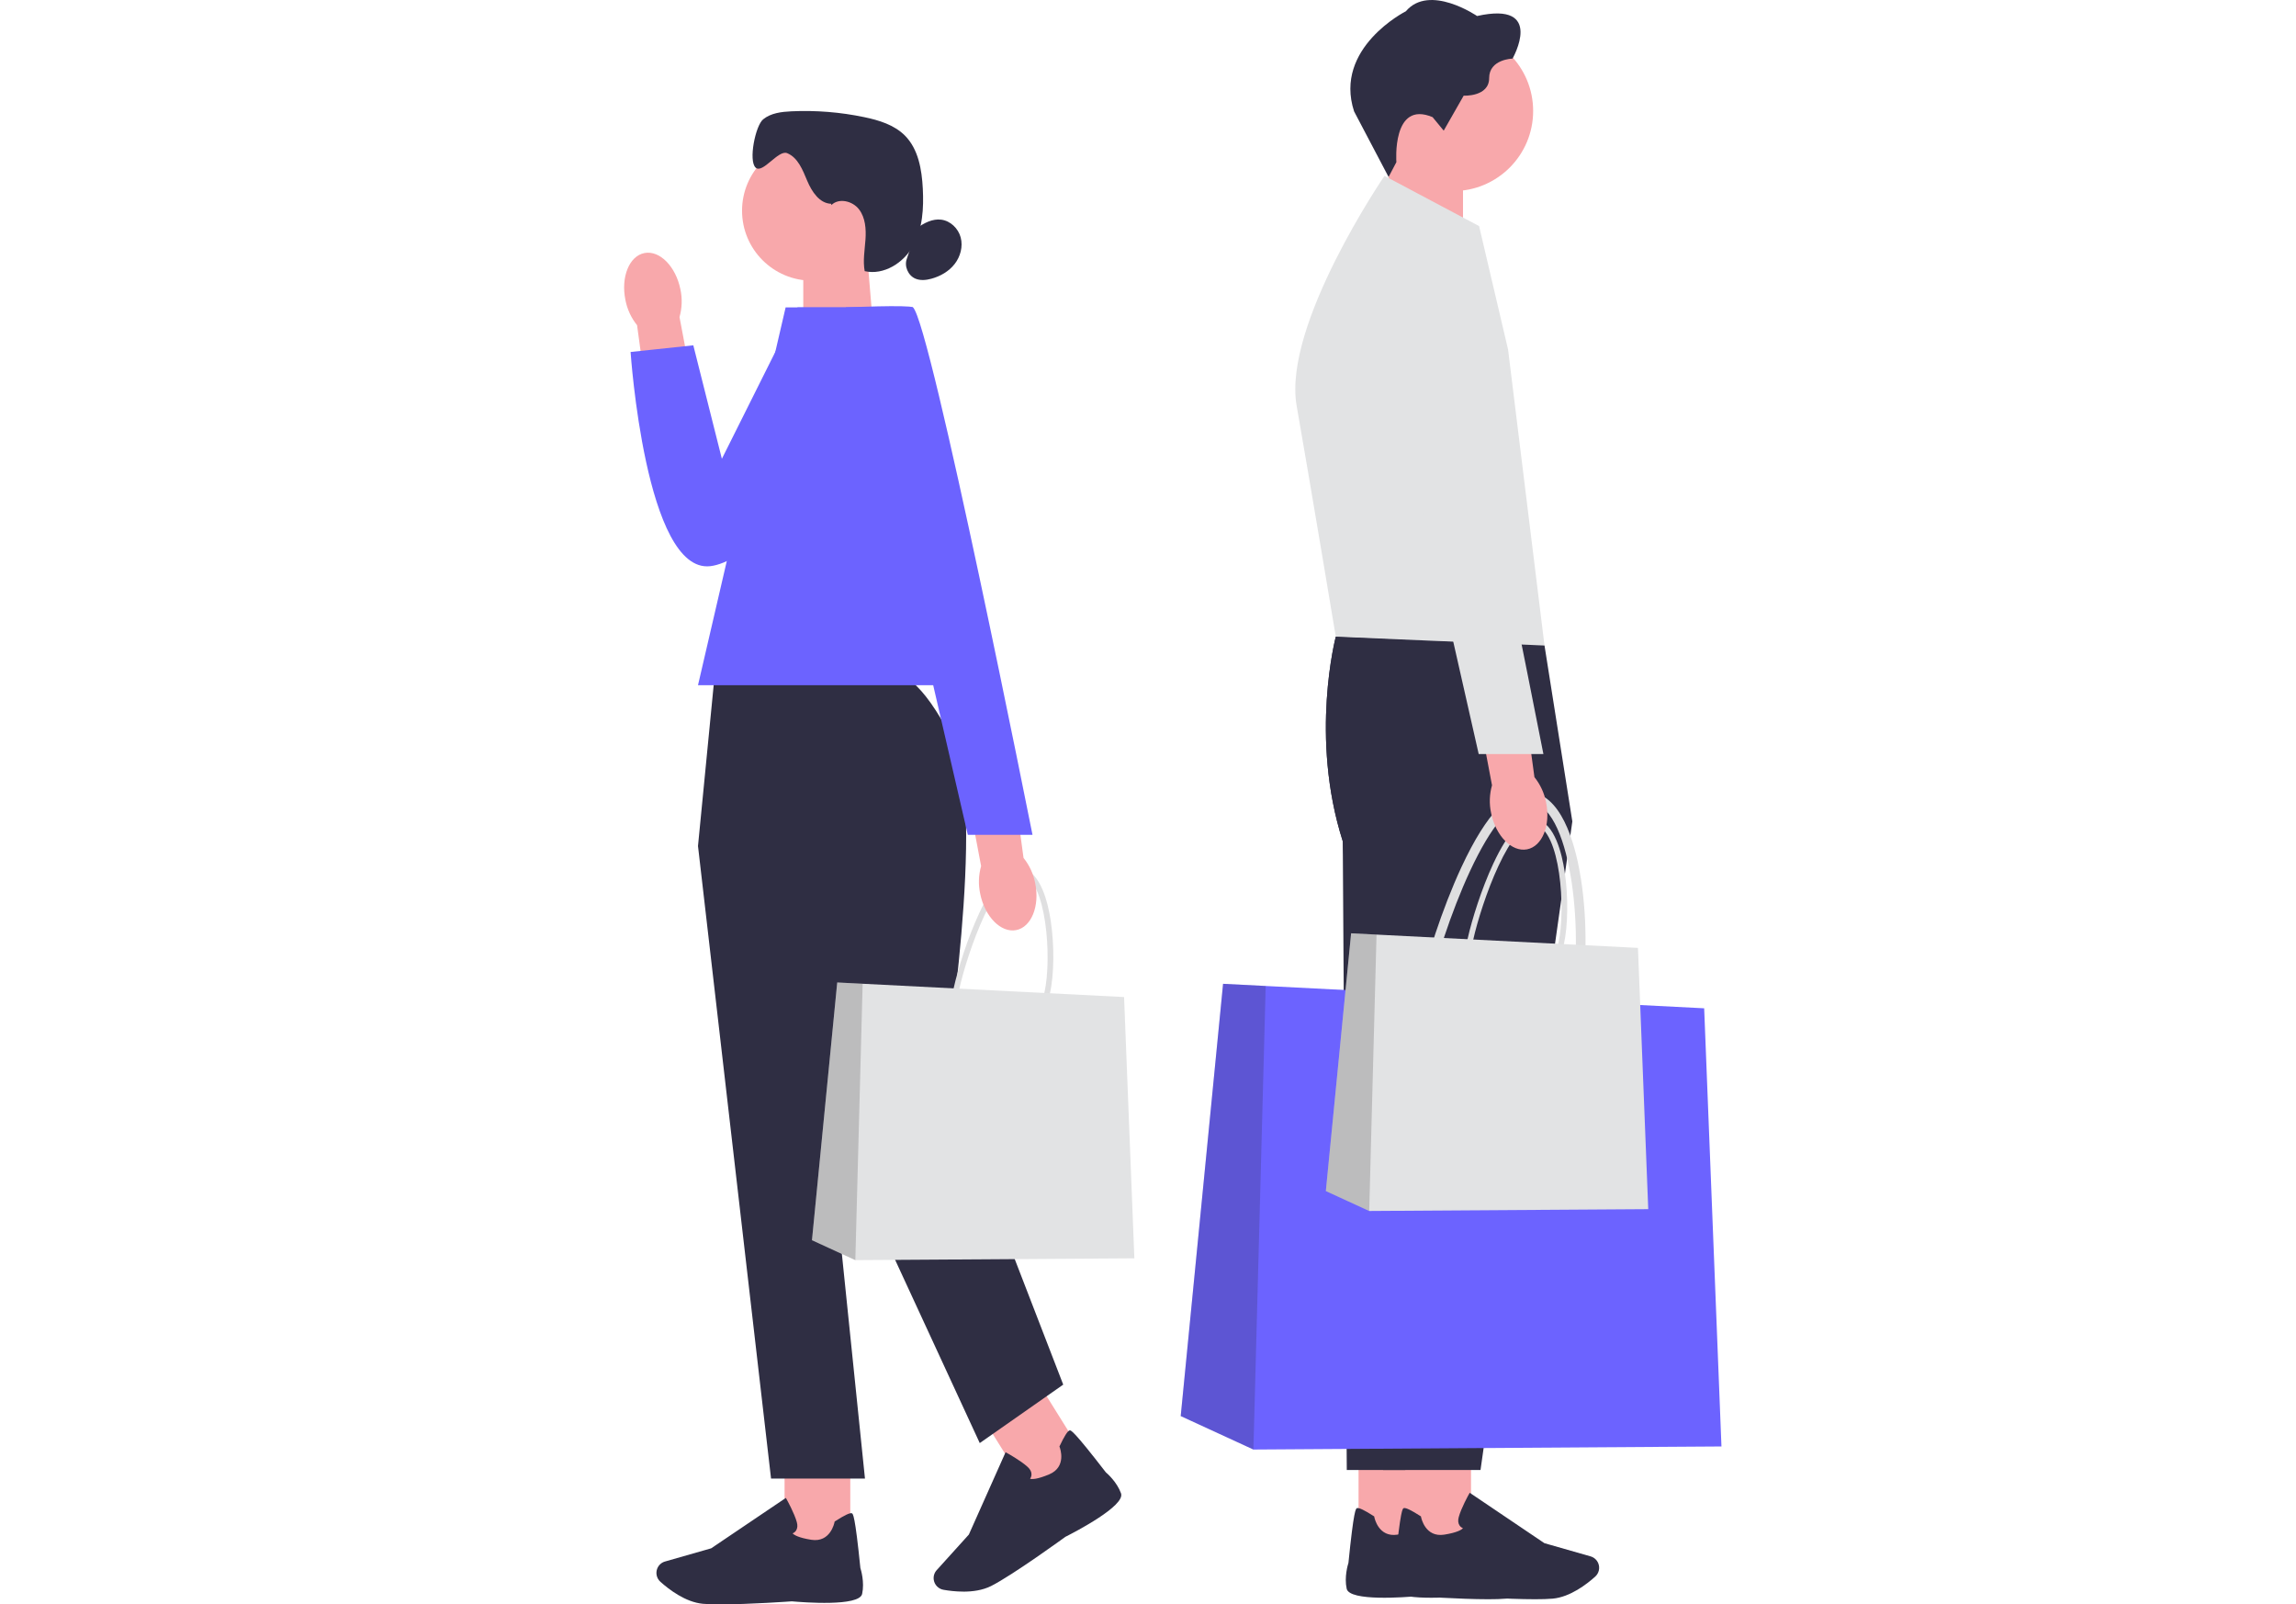 <svg width="731.67" height="511.12" xmlns="http://www.w3.org/2000/svg">

 <g>
  <title>Layer 1</title>
  <polygon id="svg_2" fill="#f8a8ab" points="440.61 79.12 466.22 87.54 466.22 50.67 442.98 50.67 440.61 79.12"/>
  <circle id="svg_3" fill="#f8a8ab" r="25.52" cy="35.35" cx="463.05"/>
  <path id="svg_4" fill="#2f2e43" d="m456.55,37.35l3.52,4.27l6.36,-11.14s8.12,0.42 8.12,-5.61s7.45,-6.2 7.45,-6.2c0,0 10.55,-18.42 -11.3,-13.57c0,0 -15.16,-10.38 -22.69,-1.51c0,0 -23.11,11.64 -16.5,31.9l10.99,20.89l2.49,-4.73s-1.51,-19.85 11.56,-14.32l0,0.02z"/>
  <rect id="svg_5" fill="#f8a8ab" height="29.71" width="20.94" y="461.78" x="432.93"/>
  <path id="svg_6" fill="#2f2e43" d="m451.55,508.51c-3.58,0.32 -21.5,1.74 -22.4,-2.37c-0.82,-3.77 0.39,-7.71 0.56,-8.25c1.72,-17.14 2.36,-17.33 2.75,-17.44c0.61,-0.18 2.39,0.67 5.28,2.53l0.18,0.12l0.04,0.21c0.05,0.27 1.33,6.56 7.4,5.59c4.16,-0.66 5.51,-1.58 5.94,-2.03c-0.35,-0.16 -0.79,-0.44 -1.1,-0.92c-0.45,-0.7 -0.53,-1.6 -0.23,-2.68c0.78,-2.85 3.12,-7.06 3.22,-7.23l0.27,-0.48l23.8,16.06l14.7,4.2c1.11,0.32 2,1.11 2.45,2.17l0,0c0.62,1.48 0.24,3.2 -0.96,4.28c-2.67,2.4 -7.97,6.51 -13.54,7.02c-1.48,0.14 -3.44,0.19 -5.64,0.19c-9.19,0 -22.61,-0.95 -22.71,-0.97l0,0l-0.01,0z"/>
  <path id="svg_7" fill="#2f2e43" d="m480.61,205.64l-54.93,-2.81s-8.42,31.92 2.22,65.18l1.28,200.29l31.04,0l29.26,-206.61l-8.87,-56.05l0,0z"/>
  <path id="svg_8" fill="#e2e3e4" d="m471.35,72.03l-30.15,-16s-32.49,47.48 -28,73.2c4.5,25.72 12.48,73.6 12.48,73.6l66.51,2.81l-11.61,-94.29l-9.23,-39.32s0,0 0,0z"/>
  <rect id="svg_9" fill="#f8a8ab" height="29.71" width="20.94" y="461.78" x="447.83"/>
  <path id="svg_10" fill="#2f2e43" d="m466.45,508.51c-3.58,0.32 -21.5,1.74 -22.4,-2.37c-0.82,-3.77 0.39,-7.71 0.56,-8.25c1.72,-17.14 2.36,-17.33 2.75,-17.44c0.61,-0.18 2.39,0.67 5.28,2.53l0.18,0.12l0.04,0.21c0.05,0.27 1.33,6.56 7.4,5.59c4.16,-0.66 5.51,-1.58 5.94,-2.03c-0.35,-0.16 -0.79,-0.44 -1.1,-0.92c-0.45,-0.7 -0.53,-1.6 -0.23,-2.68c0.78,-2.85 3.12,-7.06 3.22,-7.23l0.27,-0.48l23.8,16.06l14.7,4.2c1.11,0.32 2,1.11 2.45,2.17l0,0c0.62,1.48 0.24,3.2 -0.96,4.28c-2.67,2.4 -7.97,6.51 -13.54,7.02c-1.48,0.14 -3.44,0.19 -5.64,0.19c-9.19,0 -22.61,-0.95 -22.71,-0.97l0,0l-0.01,0z"/>
  <path id="svg_11" fill="#2f2e43" d="m492.19,205.64l-66.51,-2.81s-8.42,31.92 2.22,65.18l12.86,200.29l31.04,0l29.26,-206.61l-8.87,-56.05l0,0z"/>
  <path id="svg_12" fill="#dfdfe0" d="m485.25,336.46c-4.65,0 -9.72,-1.14 -14.73,-2.26c-3.71,-0.83 -6.98,-1.04 -9.6,-1.2c-3.98,-0.25 -7.13,-0.45 -8.88,-2.78c-1.73,-2.3 -1.73,-6.21 0,-13.92c2.3,-10.24 7.42,-26.6 13.68,-40.06c8.09,-17.36 15.86,-25.35 23.11,-23.72c9.71,2.18 13.58,18.39 15.03,27.85c2.02,13.21 1.84,28.91 -0.44,39.07l0,0c-3.02,13.45 -9.95,17.01 -18.18,17.01l0.01,0l0,0.01zm1.77,-81.13c-5.33,0 -11.87,7.78 -18.57,22.18c-6.17,13.25 -11.21,29.36 -13.48,39.45c-1.45,6.48 -1.61,10.01 -0.53,11.46c0.92,1.22 3.33,1.38 6.66,1.58c2.73,0.17 6.13,0.38 10.07,1.27c15.66,3.51 25.45,4.79 29.32,-12.48c4.15,-18.5 0.99,-60.35 -12.32,-63.34c-0.38,-0.09 -0.77,-0.13 -1.16,-0.13l0.01,0l0,0.01z"/>
  <polygon id="svg_13" fill="#6c63ff" points="548.58 460.81 399.43 461.79 376.26 451.13 389.76 313.42 403.34 314.11 543.07 321.22 548.58 460.81"/>
  <polygon id="svg_14" opacity="0.2" isolation="isolate" fill="#272223" points="399.43 461.79 376.26 451.13 389.76 313.42 403.34 314.11 399.43 461.79"/>
  <path id="svg_15" fill="#dfdfe0" d="m487.5,311.06c-2.77,0 -5.8,-0.68 -8.78,-1.35c-2.21,-0.5 -4.16,-0.62 -5.73,-0.72c-2.37,-0.15 -4.25,-0.27 -5.29,-1.66c-1.03,-1.37 -1.03,-3.7 0,-8.3c1.37,-6.11 4.42,-15.86 8.16,-23.88c4.82,-10.35 9.46,-15.11 13.78,-14.14c5.79,1.3 8.1,10.96 8.96,16.61c1.2,7.88 1.1,17.24 -0.26,23.29l0,0c-1.8,8.02 -5.93,10.14 -10.84,10.14l0,0l0,0.01zm1.06,-48.37c-3.18,0 -7.08,4.64 -11.07,13.23c-3.68,7.9 -6.69,17.5 -8.03,23.52c-0.87,3.86 -0.96,5.97 -0.31,6.83c0.55,0.73 1.98,0.82 3.97,0.94c1.63,0.1 3.65,0.23 6,0.76c9.33,2.09 15.17,2.85 17.48,-7.44c2.47,-11.03 0.59,-35.98 -7.34,-37.76c-0.23,-0.05 -0.46,-0.08 -0.69,-0.08l-0.01,0z"/>
  <polygon id="svg_16" fill="#e2e3e4" points="525.25 385.21 436.33 385.79 422.51 379.44 430.56 297.33 438.66 297.74 521.97 301.98 525.25 385.21"/>
  <polygon id="svg_17" opacity="0.2" isolation="isolate" fill="#272223" points="436.33 385.79 422.51 379.44 430.56 297.33 438.66 297.74 436.33 385.79"/>
  <path fill="#f8a8ab" d="m492.7,255.64c1.49,7.32 -1.24,14.01 -6.08,14.94s-9.97,-4.26 -11.45,-11.58c-0.63,-2.92 -0.53,-5.94 0.29,-8.82l-5.89,-31.11l15.22,-2.41l4.19,30.92c1.89,2.36 3.16,5.12 3.72,8.06l0,0z" id="uuid-2ebd868f-c256-4818-ab73-e4d3dd12d9e3-46-177"/>
  <path id="svg_18" fill="#e2e3e4" d="m433,71.45s22.26,-2.82 24.92,3.83s33.92,164.94 33.92,164.94l-20.62,0l-38.22,-168.77s0,0 0,0z"/>
  <polygon id="svg_19" fill="#f8a8ab" points="278.34 105.33 255.98 112.68 255.98 80.5 276.27 80.5 278.34 105.33"/>
  <circle id="svg_20" fill="#f8a8ab" r="22.28" cy="67.13" cx="258.75"/>
  <path id="svg_21" fill="#2f2e43" d="m264.87,64.92c-3.73,-0.11 -6.18,-3.88 -7.63,-7.32s-2.94,-7.39 -6.4,-8.81c-2.83,-1.16 -7.82,6.69 -10.05,4.6c-2.33,-2.18 -0.06,-13.37 2.41,-15.38s5.85,-2.4 9.03,-2.55c7.76,-0.36 15.57,0.27 23.18,1.86c4.71,0.98 9.55,2.46 12.95,5.86c4.3,4.32 5.4,10.83 5.71,16.92c0.32,6.23 -0.04,12.75 -3.07,18.2c-3.03,5.45 -9.37,9.47 -15.45,8.08c-0.61,-3.3 0.01,-6.69 0.25,-10.05c0.23,-3.35 -0.01,-6.97 -2.06,-9.64s-6.42,-3.73 -8.8,-1.36"/>
  <path id="svg_22" fill="#2f2e43" d="m292.28,72.64c2.23,-1.63 4.9,-3 7.64,-2.66c2.96,0.36 5.47,2.8 6.23,5.69s-0.09,6.07 -1.93,8.43c-1.83,2.36 -4.56,3.92 -7.44,4.7c-1.67,0.45 -3.5,0.64 -5.09,-0.04c-2.34,-1.01 -3.61,-4 -2.69,-6.38"/>
  <rect id="svg_23" fill="#f8a8ab" height="29.71" width="20.94" y="463.43" x="250.02"/>
  <path id="svg_24" fill="#2f2e43" d="m229.62,511.12c-2.2,0 -4.16,-0.05 -5.64,-0.19c-5.56,-0.51 -10.87,-4.62 -13.54,-7.02c-1.2,-1.08 -1.58,-2.8 -0.96,-4.28l0,0c0.45,-1.06 1.34,-1.86 2.45,-2.17l14.7,-4.2l23.8,-16.06l0.27,0.48c0.1,0.18 2.44,4.39 3.22,7.23c0.3,1.08 0.22,1.98 -0.23,2.68c-0.31,0.48 -0.75,0.76 -1.1,0.92c0.43,0.45 1.78,1.37 5.94,2.03c6.07,0.96 7.35,-5.33 7.4,-5.59l0.04,-0.21l0.18,-0.12c2.89,-1.86 4.67,-2.71 5.28,-2.53c0.38,0.11 1.02,0.31 2.75,17.44c0.17,0.54 1.38,4.48 0.56,8.25c-0.89,4.1 -18.81,2.69 -22.4,2.37c-0.1,0.01 -13.52,0.97 -22.71,0.97l-0.01,0z"/>
  <rect id="svg_25" transform="rotate(-31.95 -192.55 243.81)" fill="#f8a8ab" height="29.71" width="20.94" y="687.17" x="126.54"/>
  <path id="svg_26" fill="#2f2e43" d="m306.98,507.05c-2.46,0 -4.72,-0.3 -6.33,-0.58c-1.58,-0.28 -2.82,-1.54 -3.08,-3.12l0,0c-0.18,-1.14 0.15,-2.29 0.93,-3.14l10.25,-11.34l11.7,-26.22l0.48,0.26c0.18,0.1 4.39,2.43 6.56,4.43c0.83,0.76 1.24,1.57 1.22,2.4c-0.01,0.58 -0.23,1.04 -0.45,1.37c0.6,0.16 2.23,0.22 6.11,-1.42c5.66,-2.39 3.42,-8.41 3.32,-8.66l-0.08,-0.2l0.09,-0.19c1.47,-3.11 2.52,-4.77 3.14,-4.94c0.39,-0.11 1.03,-0.28 11.56,13.35c0.43,0.36 3.54,3.07 4.84,6.7c1.41,3.95 -14.54,12.24 -17.75,13.86c-0.1,0.08 -16.79,12.21 -23.65,15.66c-2.72,1.37 -5.94,1.79 -8.87,1.79l0,0l0.01,-0.01z"/>
  <path id="svg_27" fill="#2f2e43" d="m286.38,214.98l-58.63,0l-5.32,54.54l23.28,201.52l29.93,0l-11.97,-116.39l48.55,105.08l26.6,-18.62l-37.91,-98.1s13.54,-85.46 2.9,-106.75s-17.43,-21.28 -17.43,-21.28l0,0z"/>
  <polygon id="svg_28" fill="#6c63ff" points="315.54 218.3 222.43 218.3 250.36 97.92 290.93 97.92 315.54 218.3"/>
  <path fill="#f8a8ab" d="m199.3,95.55c-1.49,-7.32 1.24,-14.01 6.08,-14.94s9.97,4.26 11.45,11.58c0.63,2.92 0.53,5.94 -0.29,8.82l5.89,31.11l-15.22,2.41l-4.19,-30.92c-1.89,-2.36 -3.16,-5.12 -3.72,-8.06l0,0z" id="uuid-f899ad7f-3d0f-4b30-ad3c-9c1473a48add-47-178"/>
  <path id="svg_29" fill="#6c63ff" d="m289.94,97.92l-35.78,0l-24.12,48.24l-9.1,-36.15l-19.99,2.12s4.73,70.63 25.4,68.24c20.67,-2.39 68.88,-66.02 63.58,-82.46l0.01,0l0,0.01z"/>
  <path id="svg_30" fill="#dfdfe0" d="m323.73,326.73c-2.77,0 -5.8,-0.68 -8.78,-1.35c-2.21,-0.5 -4.16,-0.62 -5.73,-0.72c-2.37,-0.15 -4.25,-0.27 -5.29,-1.66c-1.03,-1.37 -1.03,-3.7 0,-8.3c1.37,-6.11 4.42,-15.86 8.16,-23.88c4.82,-10.35 9.46,-15.11 13.78,-14.14c5.79,1.3 8.1,10.96 8.96,16.61c1.2,7.88 1.1,17.24 -0.26,23.29l0,0c-1.8,8.02 -5.93,10.14 -10.84,10.14l0,0l0,0.01zm1.06,-48.37c-3.18,0 -7.08,4.64 -11.07,13.23c-3.68,7.9 -6.69,17.5 -8.03,23.52c-0.87,3.86 -0.96,5.97 -0.31,6.83c0.55,0.73 1.98,0.82 3.97,0.94c1.63,0.1 3.65,0.23 6,0.76c9.33,2.09 15.17,2.85 17.48,-7.44c2.47,-11.03 0.59,-35.98 -7.34,-37.76c-0.23,-0.05 -0.46,-0.08 -0.69,-0.08l-0.01,0z"/>
  <polygon id="svg_31" fill="#e2e3e4" points="361.49 400.87 272.57 401.45 258.75 395.1 266.8 312.99 274.9 313.4 358.21 317.64 361.49 400.87"/>
  <polygon id="svg_32" opacity="0.2" isolation="isolate" fill="#272223" points="272.57 401.45 258.75 395.1 266.8 312.99 274.9 313.4 272.57 401.45"/>
  <path fill="#f8a8ab" d="m329.89,281.37c1.49,7.32 -1.24,14.01 -6.08,14.94s-9.97,-4.26 -11.45,-11.58c-0.63,-2.92 -0.53,-5.94 0.29,-8.82l-5.89,-31.11l15.22,-2.41l4.19,30.92c1.89,2.36 3.16,5.12 3.72,8.06l0,0z" id="uuid-aa721d86-32e3-4ace-957f-0814f6d1eb89-48-179"/>
  <path id="svg_33" fill="#6c63ff" d="m269.54,97.92s20.33,-0.86 21.39,0c5.55,4.53 38.1,168.04 38.1,168.04l-20.62,0l-38.87,-168.04s0,0 0,0z"/>
 </g>
</svg>